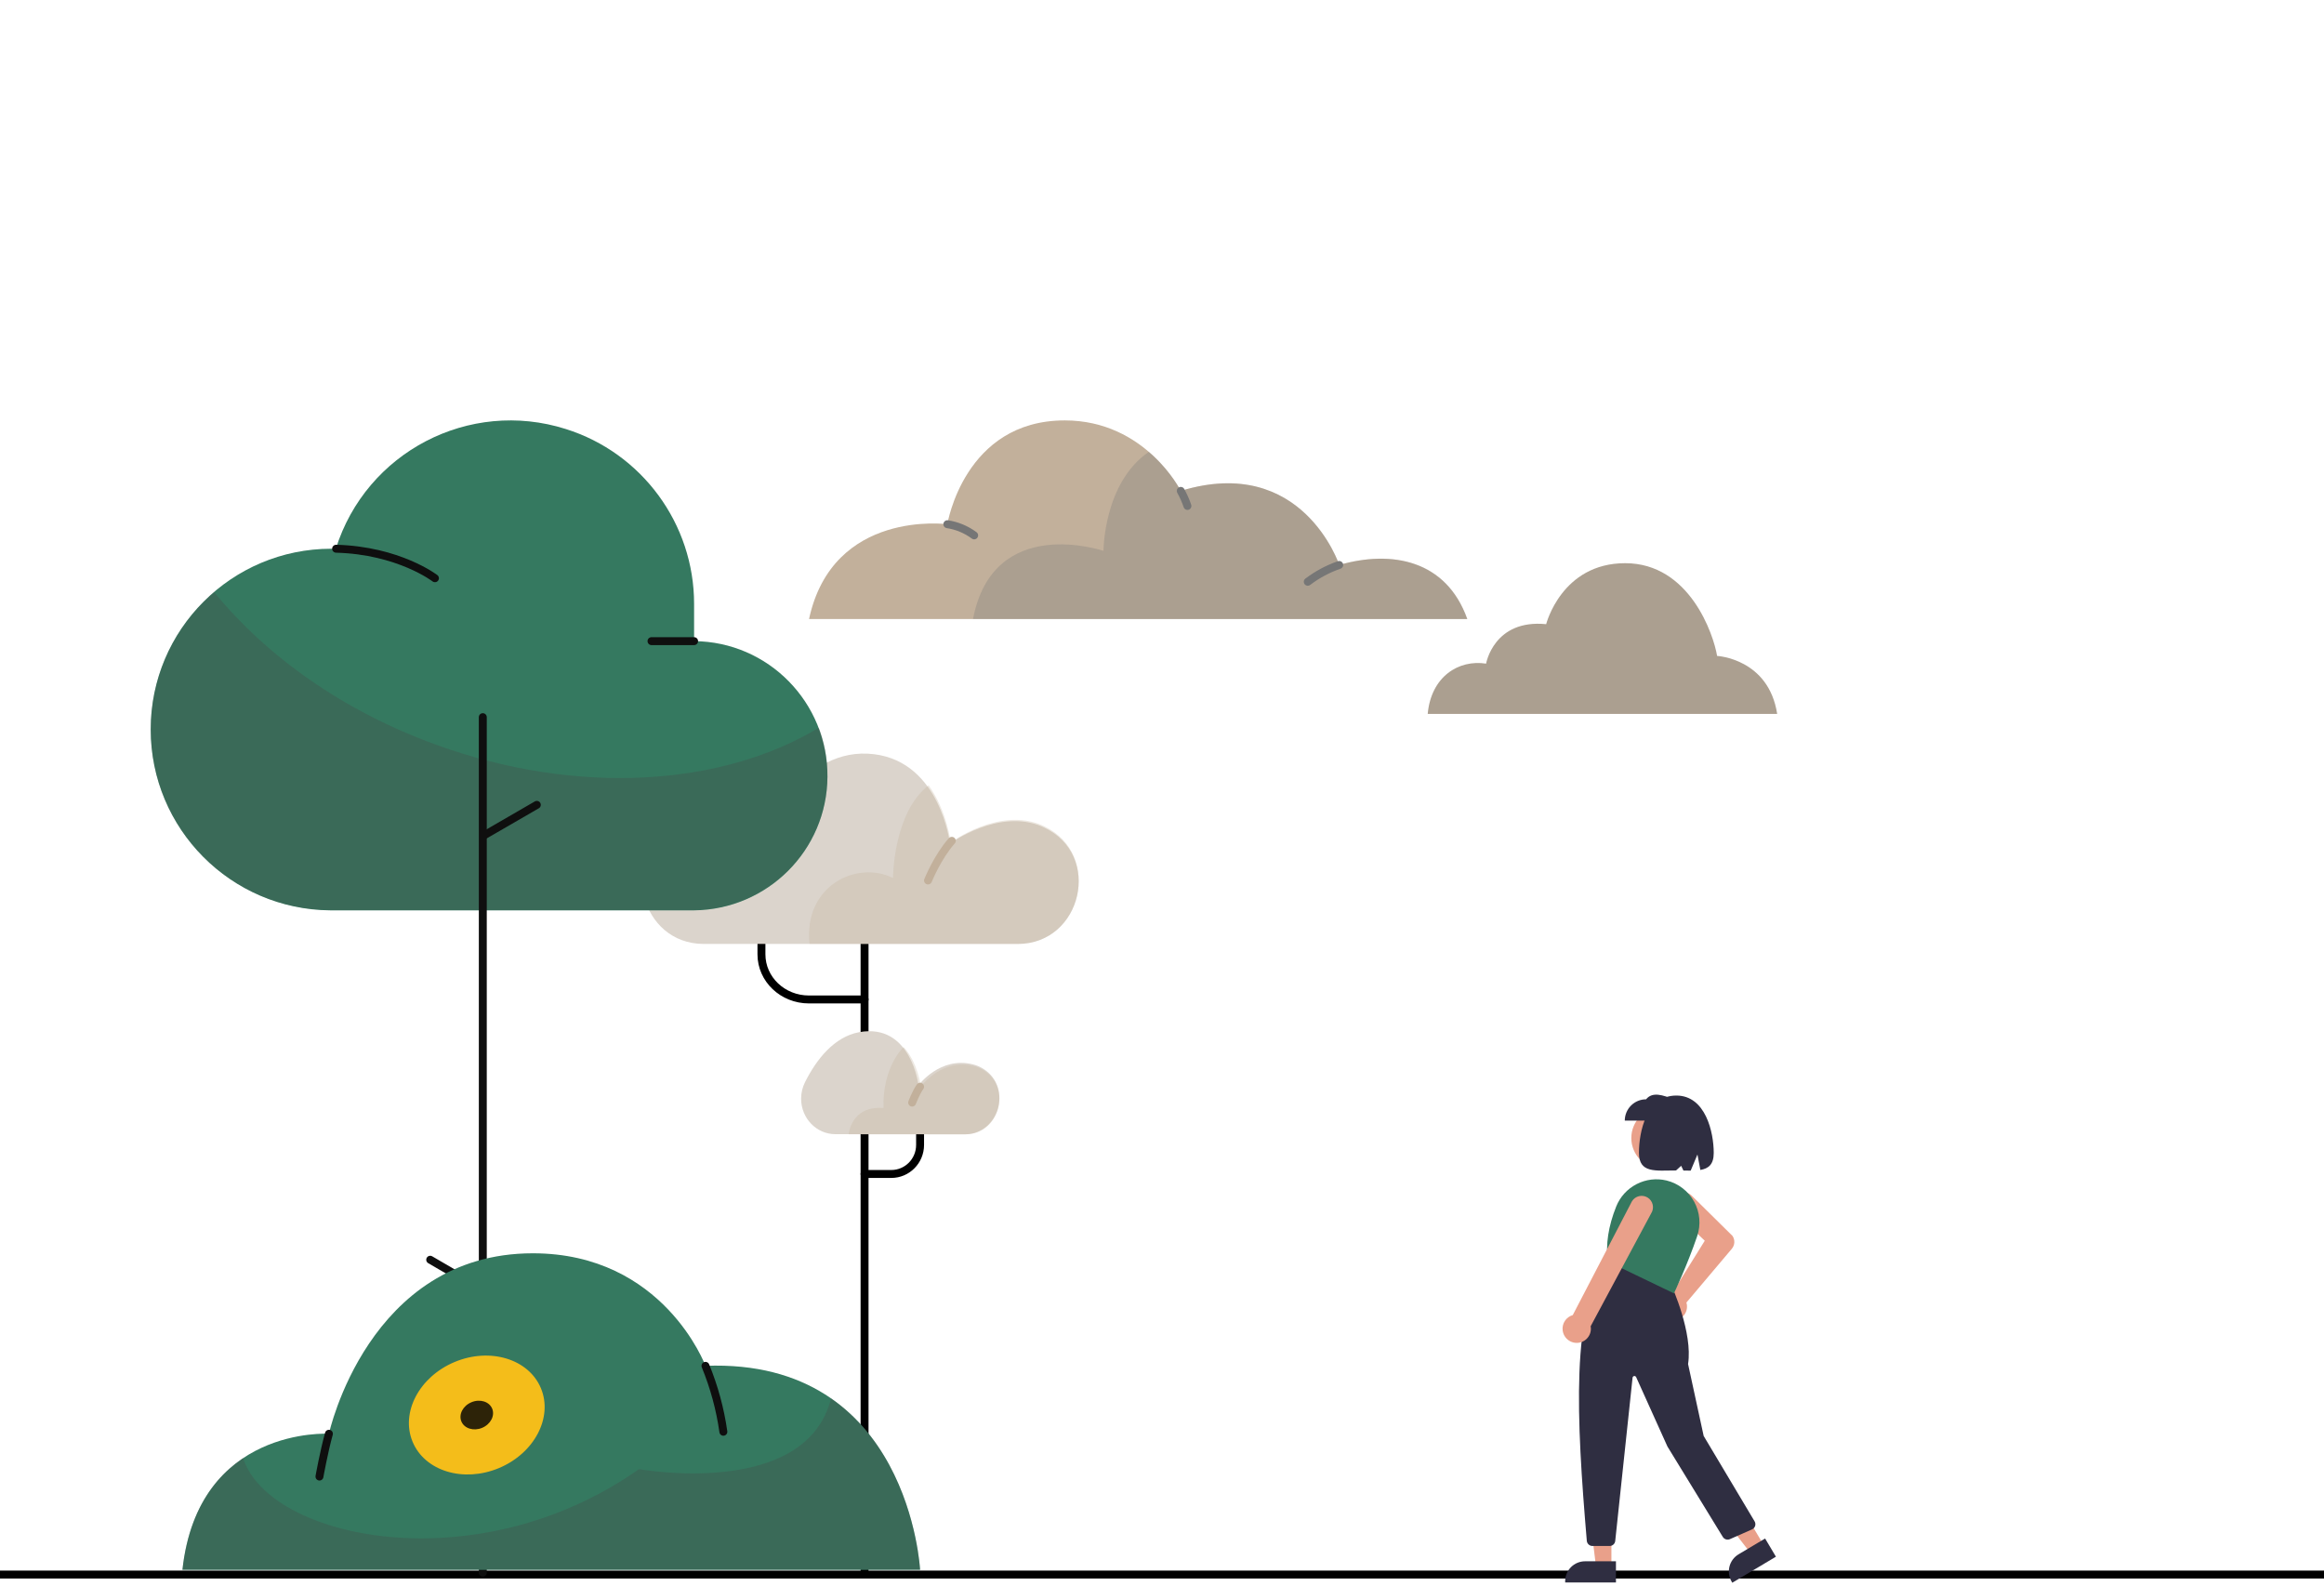 <svg width="293" height="200" viewBox="0 0 293 200" fill="none" xmlns="http://www.w3.org/2000/svg">
<path d="M0 198.5H293" stroke="black"/>
<path d="M109 113V198" stroke="black" stroke-linecap="round" stroke-linejoin="round"/>
<path d="M96 116V120.31C96 123.457 98.677 126 101.991 126H109" stroke="black" stroke-linecap="round" stroke-linejoin="round"/>
<path d="M116 140V144.337C116 146.369 114.369 148 112.374 148H109" stroke="black" stroke-linecap="round" stroke-linejoin="round"/>
<path d="M85.03 104.477C88.66 102.552 92.869 102.44 96.516 104.751C96.516 104.751 101.224 93.966 110.206 95.081C118.575 96.115 119.765 106.352 119.765 106.352C119.765 106.352 125.902 101.84 131.381 104.201C131.476 104.234 131.573 104.282 131.654 104.332C139.029 107.791 136.425 119 128.295 119H88.708C80.755 118.983 78.007 108.229 85.03 104.477Z" fill="#DBD4CC"/>
<path opacity="0.3" d="M117.08 99C112.588 102.481 112.588 110.684 112.588 110.684C108.037 108.428 101.279 111.647 102.062 119H128.34C136.423 119 139.011 107.692 131.679 104.18C131.582 104.132 131.502 104.098 131.408 104.05C125.961 101.664 119.859 106.221 119.859 106.221C119.859 106.221 119.412 102.269 117.08 99Z" fill="#C2B09B"/>
<path d="M120 106C118.209 108.003 117 111 117 111" stroke="#C2B09B" stroke-linecap="round" stroke-linejoin="round"/>
<path d="M97 105C96.622 105.974 96.297 106.978 96 108" stroke="#C2B09B" stroke-linecap="round" stroke-linejoin="round"/>
<path d="M105.33 142.985C102.935 142.985 101 140.979 101 138.499C101 137.777 101.173 137.071 101.491 136.43C102.935 133.555 105.155 130.713 108.328 130.121C114.864 128.939 115.799 136.824 115.799 136.824C115.799 136.824 118.528 133.112 122.699 134.196C123.16 134.31 123.604 134.508 124.015 134.772C127.665 137.119 125.936 143 121.636 143L105.33 142.985Z" fill="#DBD4CC"/>
<path opacity="0.3" d="M124.073 134.967C123.673 134.71 123.243 134.516 122.796 134.405C118.748 133.347 116.099 136.971 116.099 136.971C116.099 136.971 115.745 133.973 113.928 132C113.928 132 111.234 134.469 111.388 139.681C107.293 139.359 107 143 107 143H121.78C125.937 142.986 127.615 137.259 124.073 134.967Z" fill="#C2B09B"/>
<path d="M116 137C115.488 137.718 115 139 115 139" stroke="#C2B09B" stroke-linecap="round" stroke-linejoin="round"/>
<path d="M209.549 147.356C211.692 147.356 213.429 145.616 213.429 143.471C213.429 141.325 211.692 139.586 209.549 139.586C207.406 139.586 205.669 141.325 205.669 143.471C205.669 145.616 207.406 147.356 209.549 147.356Z" fill="#E9A08A"/>
<path d="M209.298 165.25C209.224 165.017 209.199 164.77 209.226 164.527C209.253 164.283 209.331 164.048 209.455 163.836C209.579 163.625 209.747 163.442 209.946 163.3C210.146 163.158 210.373 163.06 210.613 163.012C210.689 162.997 210.766 162.988 210.844 162.984L214.93 156.416L211.197 152.862C211.055 152.726 210.94 152.563 210.861 152.383C210.781 152.203 210.738 152.008 210.734 151.811C210.73 151.614 210.765 151.419 210.837 151.235C210.909 151.052 211.016 150.884 211.153 150.743C211.29 150.601 211.454 150.488 211.635 150.41C211.815 150.332 212.01 150.291 212.206 150.289C212.403 150.286 212.599 150.323 212.781 150.397C212.964 150.471 213.13 150.58 213.27 150.718L218.424 155.807L218.434 155.82C218.594 156.063 218.671 156.351 218.654 156.641C218.637 156.931 218.527 157.208 218.34 157.431L212.614 164.212C212.631 164.267 212.646 164.322 212.657 164.378C212.705 164.618 212.702 164.866 212.647 165.105C212.593 165.344 212.488 165.569 212.341 165.765C212.194 165.961 212.007 166.123 211.792 166.242C211.578 166.36 211.341 166.432 211.097 166.453C211.048 166.457 210.999 166.459 210.95 166.459C210.583 166.458 210.225 166.34 209.929 166.123C209.632 165.906 209.411 165.6 209.298 165.25Z" fill="#E9A08A"/>
<path d="M203.16 197.54H201.223L200.302 190.06L203.16 190.061V197.54Z" fill="#E9A08A"/>
<path d="M203.732 199.499H197.33V199.341C197.33 199.011 197.395 198.684 197.521 198.379C197.647 198.074 197.832 197.797 198.065 197.564C198.298 197.331 198.575 197.146 198.879 197.019C199.184 196.893 199.51 196.828 199.839 196.828H203.732V199.499Z" fill="#2F2E41"/>
<path d="M222.408 194.859L220.743 195.851L216.13 189.896L218.586 188.432L222.408 194.859Z" fill="#E9A08A"/>
<path d="M218.4 199.529L218.319 199.393C217.979 198.82 217.879 198.135 218.043 197.489C218.206 196.843 218.62 196.289 219.191 195.948L222.536 193.954L223.901 196.249L218.4 199.529Z" fill="#2F2E41"/>
<path d="M200.057 194.246C198.76 178.95 197.988 164.739 202.731 158.942L202.767 158.897L210.748 162.094L210.761 162.123C210.788 162.181 213.443 168.028 212.824 171.96L214.792 181.028L221.211 191.791C221.263 191.878 221.295 191.974 221.307 192.075C221.318 192.175 221.308 192.276 221.278 192.372C221.247 192.469 221.196 192.557 221.129 192.632C221.062 192.707 220.979 192.767 220.887 192.808L218.098 194.037C217.94 194.105 217.763 194.115 217.599 194.064C217.436 194.012 217.296 193.904 217.205 193.757L210.223 182.356L206.279 173.611C206.258 173.563 206.221 173.524 206.175 173.5C206.129 173.475 206.077 173.466 206.025 173.474C205.974 173.483 205.927 173.508 205.891 173.545C205.855 173.583 205.833 173.632 205.827 173.684L203.641 194.262C203.623 194.437 203.541 194.599 203.41 194.716C203.279 194.834 203.11 194.899 202.934 194.898H200.766C200.588 194.897 200.417 194.83 200.286 194.709C200.155 194.589 200.073 194.424 200.057 194.246Z" fill="#2F2E41"/>
<path d="M202.758 159.063L202.72 159.045L202.714 159.003C202.416 156.914 202.769 154.592 203.763 152.103C204.253 150.884 205.163 149.883 206.329 149.281C207.495 148.678 208.837 148.516 210.113 148.822C210.848 149.003 211.537 149.335 212.137 149.797C212.736 150.259 213.234 150.84 213.598 151.505C213.957 152.163 214.175 152.888 214.24 153.635C214.304 154.381 214.213 155.133 213.972 155.843C212.719 159.513 211.093 162.946 211.077 162.981L211.043 163.052L202.758 159.063Z" fill="#357960"/>
<path d="M197.015 167.729C196.96 167.307 197.058 166.879 197.292 166.524C197.525 166.168 197.878 165.908 198.287 165.791L205.75 151.443C205.848 151.282 205.977 151.142 206.129 151.031C206.282 150.92 206.455 150.84 206.638 150.796C206.821 150.752 207.011 150.745 207.197 150.775C207.383 150.805 207.562 150.871 207.722 150.97C207.883 151.069 208.022 151.199 208.132 151.353C208.242 151.506 208.321 151.679 208.363 151.863C208.406 152.047 208.412 152.237 208.382 152.423C208.351 152.609 208.283 152.788 208.183 152.948L200.544 167.196C200.56 167.282 200.57 167.37 200.572 167.458C200.579 167.699 200.537 167.939 200.448 168.163C200.36 168.387 200.227 168.591 200.058 168.763C199.889 168.934 199.687 169.07 199.465 169.161C199.242 169.253 199.003 169.298 198.762 169.295C198.499 169.291 198.239 169.229 198.002 169.113C197.765 168.996 197.557 168.829 197.392 168.623C197.185 168.366 197.055 168.056 197.015 167.729Z" fill="#E9A08A"/>
<path d="M204.845 141.276H211.006V138.587C209.653 138.049 208.33 137.592 207.531 138.587C206.818 138.587 206.135 138.871 205.632 139.375C205.128 139.879 204.845 140.563 204.845 141.276Z" fill="#2F2E41"/>
<path d="M211.347 138.113C215.03 138.113 216.06 142.735 216.06 145.343C216.06 146.798 215.404 147.318 214.372 147.494L214.007 145.547L213.153 147.578C212.863 147.579 212.559 147.573 212.243 147.568L211.954 146.971L211.308 147.557C208.723 147.561 206.633 147.938 206.633 145.343C206.633 142.735 207.537 138.113 211.347 138.113Z" fill="#2F2E41"/>
<path d="M180 90C180.429 85.291 183.901 83.12 187.36 83.663C187.36 83.663 188.332 78.032 194.934 78.688C194.934 78.688 196.879 71 204.895 71C213.013 71 216.043 79.989 216.484 82.691C216.484 82.691 222.973 83.018 224.059 90H180Z" fill="#AB9F90"/>
<path d="M184.982 78.039C182.331 70.601 175.459 69.321 168.842 71.222C168.842 71.222 164.2 57.203 148.865 61.883C148.865 61.883 144.423 53 134.242 53C121.558 53 119.437 66.086 119.437 66.086C119.437 66.086 104.998 64.149 102 78.039H184.982Z" fill="#C2B09B"/>
<path opacity="0.3" d="M122.672 78.039C125.232 64.698 139.123 69.449 139.123 69.449C139.123 69.449 139.123 60.858 144.843 56.966C146.47 58.355 147.841 60.018 148.883 61.883C164.218 57.203 168.86 71.222 168.86 71.222C175.495 69.303 182.349 70.601 185 78.039H122.672Z" fill="#767676"/>
<path d="M168.842 71.222C167.418 71.716 166.083 72.429 164.876 73.343" stroke="#767676" stroke-linecap="round" stroke-linejoin="round"/>
<path d="M148.865 61.883C149.194 62.485 149.486 63.126 149.705 63.783" stroke="#767676" stroke-linecap="round" stroke-linejoin="round"/>
<path d="M119.436 66.086C120.662 66.268 121.832 66.763 122.818 67.493" stroke="#767676" stroke-linecap="round" stroke-linejoin="round"/>
<path d="M19 91.955C19 79.355 29.212 69.177 41.778 69.177C41.953 69.177 42.165 69.177 42.34 69.177C46.165 56.997 59.15 50.225 71.33 54.084C80.945 57.102 87.508 66.052 87.508 76.125C87.508 76.194 87.508 76.229 87.508 76.299V80.827C96.881 80.897 104.39 88.585 104.321 97.955C104.251 107.185 96.776 114.66 87.508 114.767H41.638C29.108 114.66 19 104.482 19 91.955Z" fill="#357960"/>
<path opacity="0.3" d="M27.003 74.652C33.6 82.722 43.288 89.672 55.08 93.92C72.943 100.377 91.088 99.077 103.233 91.742C103.968 93.672 104.355 95.745 104.321 97.92C104.251 107.15 96.776 114.625 87.508 114.732H41.638C29.108 114.66 19 104.482 19 91.955C19 85.04 22.125 78.827 27.003 74.652Z" fill="#474747"/>
<path d="M67.681 101.465L61.01 105.325" stroke="#0F0F0F" stroke-linecap="round" stroke-linejoin="round"/>
<path d="M87.508 80.827H82.138" stroke="#0F0F0F" stroke-linecap="round" stroke-linejoin="round"/>
<path d="M42.375 69.177C50.273 69.387 54.835 72.897 54.835 72.897" stroke="#0F0F0F" stroke-linecap="round" stroke-linejoin="round"/>
<path d="M60.87 90.41V198.26" stroke="#0F0F0F" stroke-linecap="round" stroke-linejoin="round"/>
<path d="M54.238 158.812L60.87 162.672" stroke="#0F0F0F" stroke-linecap="round" stroke-linejoin="round"/>
<path d="M116 197.901C116 197.901 114.658 171.199 88.944 172.187C88.944 172.187 83.674 158 67.182 158C46.408 158 41.468 180.749 41.468 180.749C41.468 180.749 24.976 179.761 23 197.901H116Z" fill="#357960"/>
<path opacity="0.3" d="M104.777 176.291C101.559 189.034 80.559 185.209 80.559 185.209C60.114 199.624 33.919 194.051 30.65 183.815C27.08 186.198 23.835 190.428 23 197.875H116C116 197.901 115.265 183.563 104.777 176.291Z" fill="#474747"/>
<path d="M41.468 180.749C40.834 183.03 40.277 186.145 40.277 186.145M88.943 172.187C90.032 174.848 90.793 177.634 91.198 180.498" stroke="#0F0F0F" stroke-linecap="round" stroke-linejoin="round"/>
<path d="M62.909 185.075C67.374 183.205 69.74 178.695 68.195 175.005C66.649 171.313 61.775 169.836 57.311 171.706C52.846 173.576 50.48 178.085 52.025 181.777C53.569 185.467 58.441 186.943 62.909 185.075Z" fill="#F4BD1A"/>
<path d="M60.785 180.004C61.857 179.554 62.422 178.467 62.049 177.578C61.676 176.687 60.505 176.329 59.435 176.778C58.363 177.225 57.798 178.312 58.171 179.202C58.544 180.093 59.713 180.451 60.785 180.004Z" fill="#2D2308"/>
</svg>
